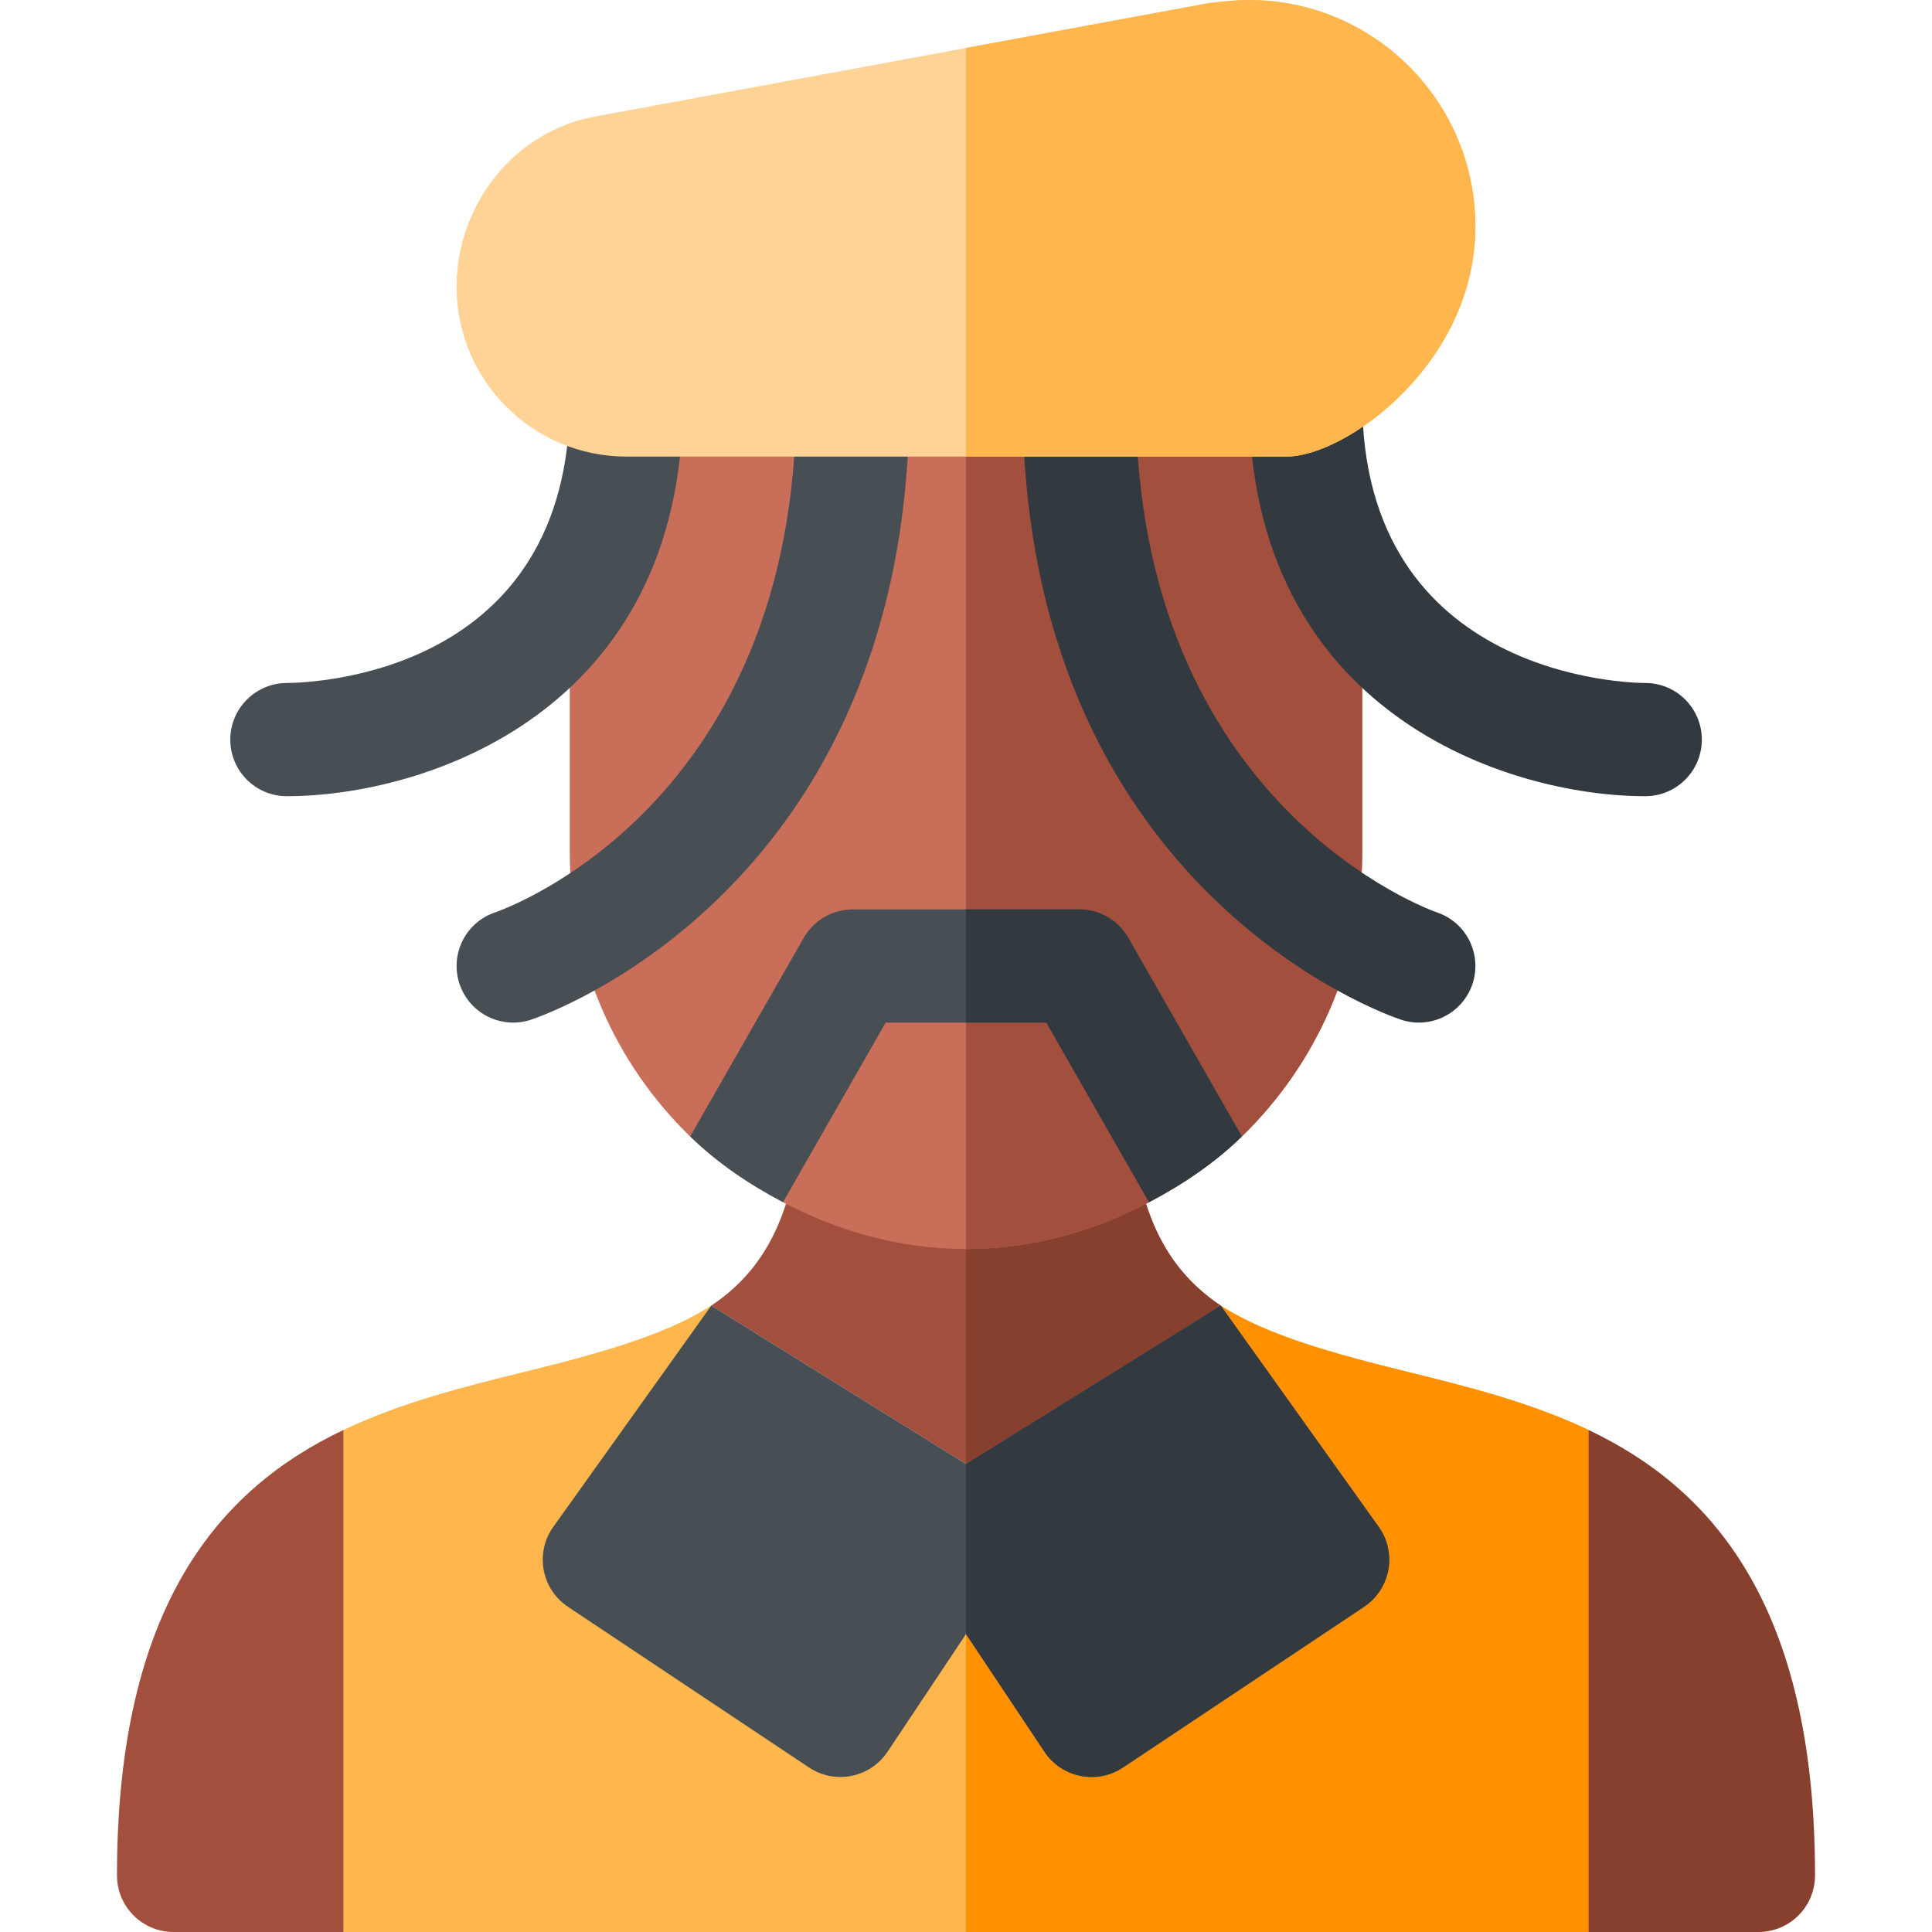 <svg id="Capa_1" enable-background="new 0 0 512 512" height="512" viewBox="0 0 512 512" width="512" xmlns="http://www.w3.org/2000/svg"><g><path d="m421 378.968c-15.485-7.352-32.122-11.503-47.563-15.302-20.279-4.995-37.771-9.829-49.937-17.666l-67.5 72.041-67.5-72.041c-12.166 7.837-29.658 12.671-49.937 17.666-15.441 3.799-32.078 7.95-47.563 15.302l-15 42.032v60l15 31h165 165l15-31v-60z" fill="#ffb64c"/><path d="m436 481v-60l-15-42.032c-15.485-7.352-32.122-11.503-47.563-15.302-20.279-4.995-37.771-9.829-49.937-17.666l-67.5 72.041v93.959h165z" fill="#ff9100"/><path d="m301 307.665h-45-45c-3.186 18.847-10.677 30.406-22.5 38.335l67.5 41.968 67.5-41.968c-11.823-7.928-19.314-19.488-22.5-38.335z" fill="#a34f3e"/><path d="m301 307.665h-45v80.303l67.5-41.968c-11.823-7.928-19.314-19.488-22.5-38.335z" fill="#873f2e"/><path d="m256 91h-105v135c0 29.526 12.275 56.109 31.893 75.185l30.084-37.626c2.667-4.673 7.647-7.559 13.023-7.559h30 30c5.376 0 10.356 2.886 13.022 7.559l30.084 37.626c19.619-19.078 31.894-45.659 31.894-75.185v-135z" fill="#c86e59"/><path d="m299.022 263.559 30.084 37.626c19.619-19.078 31.894-45.659 31.894-75.185v-135h-105v165h30c5.376 0 10.356 2.886 13.022 7.559z" fill="#a34f3e"/><g><path d="m121.776 260.746c-2.622-7.866 1.626-16.362 9.478-18.97 3.193-1.098 79.746-28.711 79.746-135.776 0-8.291 6.709-15 15-15s15 6.709 15 15c0 129.331-96.167 162.861-100.254 164.224-7.911 2.637-16.366-1.667-18.97-9.478z" fill="#474f54"/></g><g><path d="m76 211c-8.262 0-14.941-6.68-14.971-14.941s6.65-15 14.912-15.059c7.69-.059 75.059-2.637 75.059-75 0-8.291 6.709-15 15-15s15 6.709 15 15c0 83.057-68.687 105-105 105z" fill="#474f54"/></g><g><path d="m371.254 270.224c-4.087-1.363-100.254-34.893-100.254-164.224 0-8.291 6.709-15 15-15s15 6.709 15 15c0 107.944 78.94 135.498 79.746 135.776 7.852 2.607 12.1 11.104 9.478 18.97-2.606 7.817-11.065 12.113-18.97 9.478z" fill="#32393f"/></g><g><path d="m436 211c-36.313 0-105-21.943-105-105 0-8.291 6.709-15 15-15s15 6.709 15 15c0 74.15 71.938 75 75 75 8.291 0 15 6.709 15 15s-6.709 15-15 15z" fill="#32393f"/></g><path d="m292.299 256h-36.299-36.299l-12.211 62.602c14.571 7.656 30.908 12.398 48.51 12.398s33.939-4.742 48.51-12.398z" fill="#c86e59"/><path d="m292.299 256h-36.299v75c17.602 0 33.939-4.742 48.51-12.398z" fill="#a34f3e"/><path d="m331 0c-3.267 0-6.548.322-10.825.85l-64.175 11.865-97.925 18.105c-21.489 3.662-37.075 23.237-37.075 45.18 0 24.814 20.186 45 45 45h90 84.902c15.87 0 50.098-24.798 50.098-61 0-33.091-26.909-60-60-60z" fill="#ffd396"/><path d="m391 60c0-33.091-26.909-60-60-60-3.267 0-6.548.322-10.825.85l-64.175 11.865v108.285h84.902c15.87 0 50.098-24.798 50.098-61z" fill="#ffb64c"/><path d="m299.022 248.559c-2.666-4.673-7.646-7.559-13.022-7.559h-30-30c-5.376 0-10.356 2.886-13.022 7.559l-30.084 52.626c7.218 7.018 15.606 12.695 24.597 17.417l27.21-47.602h21.299 21.299l27.211 47.602c8.99-4.722 17.379-10.399 24.597-17.417z" fill="#474f54"/><path d="m304.51 318.602c8.99-4.722 17.379-10.399 24.597-17.417l-30.084-52.626c-2.667-4.673-7.647-7.559-13.023-7.559h-30v30h21.299z" fill="#32393f"/><path d="m365.644 405.019-42.144-59.019-67.5 41.968-67.5-41.968-42.144 59.019c-2.212 3.311-3.003 7.368-2.227 11.265s3.076 7.324 6.387 9.536l63.882 42.583c7.018 4.653 16.28 2.631 20.801-4.16l20.801-31.202 20.801 31.201c4.521 6.793 13.786 8.809 20.801 4.16l63.882-42.583c3.311-2.212 5.61-5.64 6.387-9.536s-.016-7.954-2.227-11.264z" fill="#474f54"/><path d="m297.602 468.402 63.882-42.583c3.311-2.212 5.61-5.64 6.387-9.536s-.015-7.954-2.227-11.265l-42.144-59.018-67.5 41.968v45.073l20.801 31.201c4.522 6.794 13.785 8.811 20.801 4.16z" fill="#32393f"/><g><path d="m421 378.968v133.032h45c8.291 0 15-6.709 15-15 0-71.75-27.418-102.563-60-118.032z" fill="#873f2e"/><path d="m31 497c0 8.291 6.709 15 15 15h45v-133.032c-32.582 15.469-60 46.282-60 118.032z" fill="#a34f3e"/></g></g></svg>
